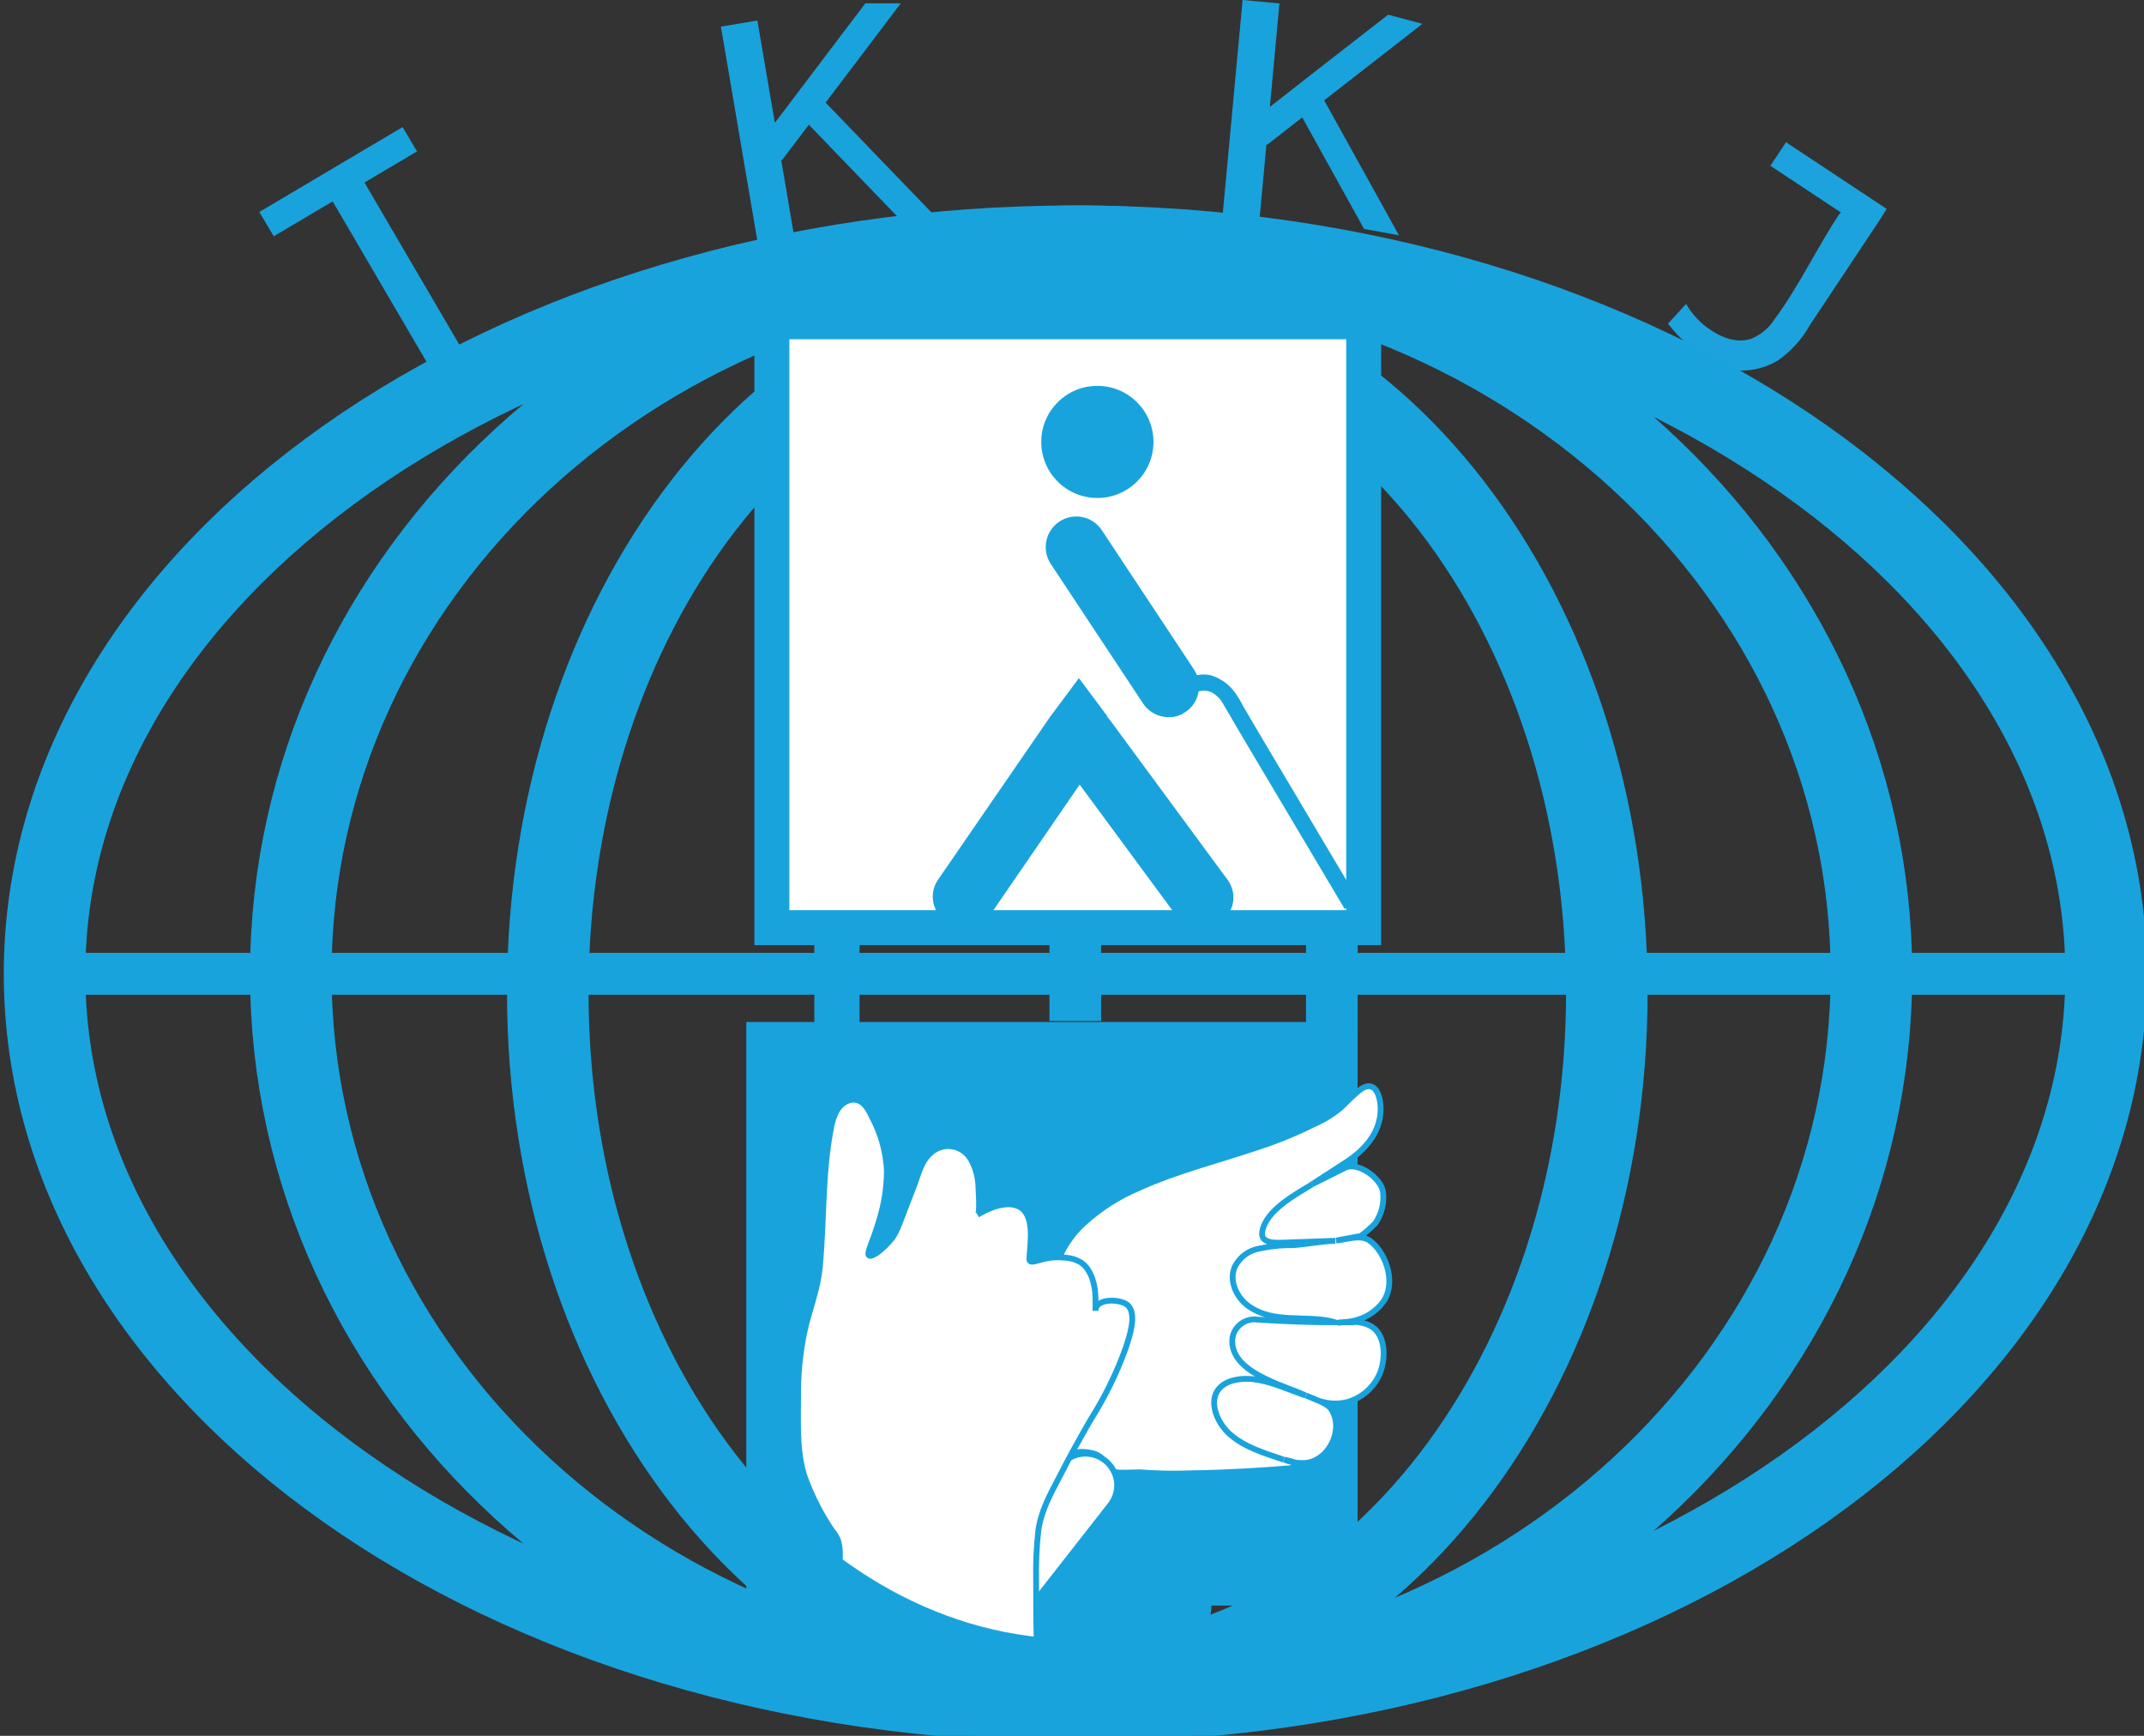 <svg width="63" height="51" viewBox="0 0 63 51" fill="none" xmlns="http://www.w3.org/2000/svg">
<rect x="0" y="0" width="63" height="51" fill="#333333" stroke="none"/>
<g clip-path="url(#clip0_298_1220)">
<path d="M32.05 49.286C34.009 49.286 35.597 48.34 35.597 47.171C35.597 46.003 34.009 45.056 32.05 45.056C30.091 45.056 28.503 46.003 28.503 47.171C28.503 48.34 30.091 49.286 32.05 49.286Z" fill="#19A3DD"/>
<path d="M39.892 30.027H21.93V47.172H39.892V30.027Z" fill="#19A3DD"/>
<path d="M30.941 37.556C31.061 36.928 31.382 36.357 31.857 35.929C32.328 35.5 32.868 35.155 33.455 34.908C34.575 34.398 35.782 34.102 36.95 33.708C37.533 33.518 38.102 33.285 38.65 33.01C38.923 32.889 39.177 32.73 39.405 32.538C39.576 32.374 39.739 32.202 39.921 32.052C40.407 31.654 40.577 32.2 40.568 32.623C40.552 33.294 40.091 33.802 39.535 34.16L38.563 34.789L39.517 34.313C39.907 34.118 40.581 34.626 40.638 35.009C40.68 35.336 40.6 35.668 40.413 35.94C40.282 36.076 40.138 36.201 39.986 36.314L39.262 36.448C39.56 36.421 39.972 36.26 40.243 36.448C40.68 36.75 41.039 37.61 40.673 38.209C40.561 38.371 40.418 38.508 40.251 38.613C40.085 38.718 39.9 38.788 39.706 38.821C39.535 38.85 39.343 38.85 39.343 38.861C39.343 38.872 40.015 38.72 40.384 39.035C40.716 39.324 40.714 39.931 40.546 40.356C40.459 40.555 40.33 40.733 40.168 40.878C40.005 41.022 39.813 41.129 39.605 41.191C39.308 41.267 38.995 41.249 38.709 41.139L38.379 41.001C38.603 41.104 38.93 41.195 39.096 41.37C39.229 41.562 39.284 41.797 39.251 42.028C39.192 42.52 38.782 43.011 38.242 42.986C38.067 42.985 37.894 42.95 37.732 42.885C38.005 42.941 38.142 42.99 38.142 43.038C38.142 43.084 38.054 43.109 37.886 43.14C37.124 43.203 36.107 43.27 35.023 43.286C34.508 43.306 33.991 43.297 33.477 43.257C33.157 43.257 32.78 43.317 32.487 43.172C32.442 43.149 32.455 42.97 32.429 42.923C32.316 42.713 32.057 42.675 31.844 42.659C31.474 42.628 31.369 42.883 31.057 42.999C31.026 41.753 30.995 40.507 30.965 39.259L30.932 37.845C30.927 37.748 30.93 37.652 30.941 37.556Z" fill="white" stroke="#19A3DD" stroke-width="0.171" stroke-miterlimit="10"/>
<path d="M38.563 34.79C38.064 35.101 37.219 35.544 37.094 36.166C37.006 36.569 37.542 36.513 37.781 36.507L39.238 36.455C38.828 36.468 38.416 36.553 38.005 36.583C37.628 36.578 37.252 36.622 36.885 36.712C36.757 36.751 36.638 36.816 36.535 36.901C36.433 36.987 36.348 37.093 36.287 37.212C36.103 37.612 36.321 38.107 36.677 38.367C37.448 38.924 38.398 38.608 39.244 38.85C38.476 38.85 37.728 38.821 36.961 38.772C36.875 38.758 36.788 38.762 36.703 38.783C36.619 38.804 36.539 38.842 36.469 38.893C36.4 38.945 36.341 39.011 36.296 39.085C36.252 39.16 36.223 39.243 36.211 39.329C36.13 40.321 37.699 40.688 38.368 41.001C37.696 40.777 36.903 40.352 36.191 40.571C35.402 40.818 35.637 41.677 36.121 42.122C36.569 42.528 37.165 42.695 37.721 42.886" stroke="#19A3DD" stroke-width="0.171" stroke-miterlimit="10"/>
<path d="M31.157 43.068L28.714 46.188C28.396 46.594 28.468 47.181 28.874 47.498C29.28 47.815 29.866 47.743 30.184 47.337L32.627 44.216C32.945 43.81 32.874 43.224 32.468 42.907C32.062 42.59 31.475 42.662 31.157 43.068Z" fill="white" stroke="#19A3DD" stroke-width="0.171" stroke-miterlimit="10"/>
<path d="M23.451 41.086V41.021C23.445 40.378 23.509 39.736 23.642 39.107C23.783 38.471 24.034 37.874 24.09 37.218C24.218 35.875 24.157 34.505 24.413 33.173C24.439 32.989 24.496 32.811 24.581 32.645C24.753 32.338 25.127 32.17 25.403 32.457C25.491 32.559 25.562 32.675 25.613 32.8C25.882 33.292 26.035 33.839 26.061 34.4C26.058 34.89 25.983 35.377 25.837 35.846C25.656 36.479 25.448 36.826 25.537 36.889C25.627 36.952 25.963 36.687 26.209 36.383C26.377 36.159 26.433 35.922 26.881 34.776C26.993 34.474 27.067 34.142 27.309 33.912C27.391 33.826 27.491 33.759 27.603 33.719C27.714 33.678 27.834 33.664 27.952 33.678C28.07 33.691 28.183 33.732 28.282 33.798C28.382 33.863 28.464 33.95 28.524 34.053C28.659 34.29 28.736 34.557 28.748 34.83C28.748 34.941 28.811 35.635 28.723 35.691C29.032 35.499 29.55 35.277 29.917 35.438C30.435 35.662 30.267 36.542 30.247 36.985C30.247 37.222 30.645 36.878 31.246 36.949C31.435 36.949 31.621 37.003 31.781 37.104C32.088 37.328 32.191 37.802 32.191 38.165V38.514C32.191 38.113 32.984 38.167 33.157 38.366C33.41 38.659 33.179 39.282 33.081 39.597C32.819 40.329 32.477 41.03 32.061 41.688C31.736 42.249 31.427 42.807 31.129 43.391C30.856 43.917 30.592 44.38 30.509 44.98C30.456 45.458 30.435 45.939 30.446 46.419C30.446 47.697 30.43 48.926 30.67 50.189L30.708 50.323C30.474 50.316 30.24 50.323 30.007 50.345C29.534 50.352 29.062 50.309 28.598 50.218C27.587 50.03 26.436 49.638 25.62 48.989C25.172 48.642 24.419 48.179 24.361 48.004C24.318 47.874 24.413 47.713 24.451 47.594C24.566 47.195 24.629 46.783 24.639 46.368C24.654 46.026 24.74 45.544 24.61 45.218C24.563 45.122 24.505 45.033 24.437 44.951C24.147 44.52 23.905 44.058 23.716 43.575C23.4 42.836 23.449 41.885 23.451 41.086Z" fill="white" stroke="#19A3DD" stroke-width="0.171" stroke-miterlimit="10"/>
<path d="M10.641 5.245L9.703 5.793L12.724 10.956L13.662 10.409L10.641 5.245Z" fill="#19A3DD"/>
<path d="M12.254 4.448L11.83 3.734L7.62 6.228L8.044 6.942L12.254 4.448Z" fill="#19A3DD"/>
<path d="M27.408 6.28L26.369 6.363L23.767 3.664L22.974 4.711L22.954 4.696L23.335 6.936L22.262 7.118L21.184 0.783L22.255 0.602L22.768 3.608L23.185 3.06L23.678 2.408L25.427 0.098H26.469L24.26 3.015L27.408 6.28Z" fill="#19A3DD"/>
<path d="M55.214 6.494L54.397 7.725L53.175 9.562C52.951 9.964 52.639 10.31 52.264 10.576C51.858 10.83 51.376 10.933 50.901 10.867C50.31 10.771 49.846 10.384 49.425 9.972C49.276 9.828 49.138 9.673 49.013 9.508L49.546 8.929C49.695 9.189 49.894 9.417 50.131 9.6C50.507 9.885 51.002 10.113 51.475 9.947C51.751 9.829 51.986 9.63 52.147 9.376C52.866 8.403 53.375 7.304 54.04 6.299L54.094 6.243L52.022 4.871L52.481 4.179L55.438 6.138C55.438 6.138 55.214 6.491 55.214 6.494Z" fill="#1CA3DD"/>
<path d="M41.108 6.914L40.082 6.726L38.265 3.449L37.23 4.257L37.214 4.235L37.004 6.498L35.919 6.397L36.513 0L37.595 0.101L37.315 3.138L37.86 2.715L38.503 2.211L40.79 0.432L41.796 0.701L38.91 2.948L41.108 6.914Z" fill="#19A3DD"/>
<path d="M31.598 49.99C48.326 49.99 61.886 40.419 61.886 28.612C61.886 16.805 48.326 7.234 31.598 7.234C14.87 7.234 1.309 16.805 1.309 28.612C1.309 40.419 14.87 49.99 31.598 49.99Z" stroke="#19A3DD" stroke-width="2.396" stroke-miterlimit="10"/>
<path d="M31.656 49.356C40.25 49.356 47.216 40.312 47.216 29.155C47.216 17.999 40.25 8.955 31.656 8.955C23.063 8.955 16.096 17.999 16.096 29.155C16.096 40.312 23.063 49.356 31.656 49.356Z" stroke="#19A3DD" stroke-width="2.396" stroke-miterlimit="10"/>
<path d="M31.768 49.99C44.593 49.99 54.99 40.419 54.99 28.612C54.99 16.805 44.593 7.234 31.768 7.234C18.942 7.234 8.545 16.805 8.545 28.612C8.545 40.419 18.942 49.99 31.768 49.99Z" stroke="#19A3DD" stroke-width="2.396" stroke-miterlimit="10"/>
<path d="M61.19 27.996H1.957V29.227H61.19V27.996Z" fill="#19A3DD"/>
<path d="M39.894 27.436H38.377V30.207H39.894V27.436Z" fill="#19A3DD"/>
<path d="M25.257 27.341H23.929V30.186H25.257V27.341Z" fill="#19A3DD"/>
<path d="M32.355 27.227H30.838V29.998H32.355V27.227Z" fill="#19A3DD"/>
<path d="M40.071 9.454H22.681V27.255H40.071V9.454Z" fill="white" stroke="#19A3DD" stroke-width="1.027" stroke-miterlimit="10"/>
<path d="M39.907 26.465L39.513 26.707L36.587 21.783L36.39 21.447L36.368 21.411C36.231 21.187 36.101 20.945 35.96 20.715C35.88 20.55 35.748 20.416 35.586 20.332C35.508 20.302 35.425 20.29 35.342 20.296C35.301 20.298 35.26 20.303 35.221 20.312L35.18 20.326C35.05 20.37 34.938 20.456 34.861 20.569C34.784 20.683 34.747 20.82 34.755 20.957V20.968C34.602 21.048 34.429 21.082 34.257 21.066C34.257 21.042 34.257 21.015 34.257 20.986C34.249 20.808 34.283 20.631 34.358 20.47C34.433 20.308 34.546 20.167 34.687 20.059C34.83 19.946 34.999 19.869 35.178 19.835C35.304 19.811 35.433 19.811 35.559 19.835C35.856 19.919 36.116 20.102 36.294 20.355C36.378 20.473 36.453 20.597 36.518 20.726L36.981 21.516C37.171 21.838 37.362 22.161 37.555 22.483L38.12 23.432L38.7 24.41L39.233 25.306L39.657 26.017L39.905 26.436L39.907 26.465Z" fill="#19A3DD"/>
<path d="M32.245 14.631C33.156 14.631 33.894 13.894 33.894 12.984C33.894 12.074 33.156 11.337 32.245 11.337C31.334 11.337 30.596 12.074 30.596 12.984C30.596 13.894 31.334 14.631 32.245 14.631Z" fill="#19A3DD"/>
<path d="M35.22 20.31C35.203 20.434 35.159 20.552 35.091 20.658C35.024 20.763 34.935 20.853 34.831 20.921C34.806 20.937 34.781 20.952 34.754 20.966C34.557 21.07 34.328 21.097 34.113 21.041C33.897 20.986 33.709 20.852 33.587 20.666L30.876 16.568C30.811 16.469 30.766 16.359 30.744 16.243C30.721 16.127 30.722 16.008 30.746 15.893C30.794 15.659 30.933 15.454 31.132 15.323C31.331 15.192 31.574 15.145 31.807 15.193C31.923 15.217 32.033 15.263 32.131 15.329C32.228 15.395 32.312 15.48 32.377 15.578L35.086 19.672C35.12 19.724 35.149 19.78 35.171 19.838C35.232 19.988 35.249 20.151 35.22 20.31Z" fill="#19A3DD"/>
<path d="M35.848 27.096C35.642 27.233 35.393 27.285 35.15 27.244C34.907 27.202 34.689 27.069 34.541 26.872L31.725 23.052L29.128 26.834C28.985 27.034 28.771 27.171 28.53 27.219C28.289 27.266 28.039 27.22 27.831 27.09C27.729 27.029 27.641 26.947 27.572 26.851C27.503 26.755 27.454 26.645 27.428 26.529C27.403 26.413 27.402 26.293 27.424 26.177C27.447 26.06 27.493 25.95 27.56 25.852L30.863 21.051L31.284 20.487L31.703 19.923L32.124 20.487L32.543 21.051H32.525C32.557 21.082 32.586 21.115 32.612 21.151L36.074 25.852C36.144 25.947 36.194 26.056 36.221 26.171C36.248 26.287 36.251 26.406 36.23 26.523C36.209 26.639 36.164 26.75 36.098 26.849C36.032 26.948 35.947 27.032 35.848 27.096Z" fill="#19A3DD"/>
</g>
<defs>
<clipPath id="clip0_298_1220">
<rect width="63" height="51" fill="white"/>
</clipPath>
</defs>
</svg>
